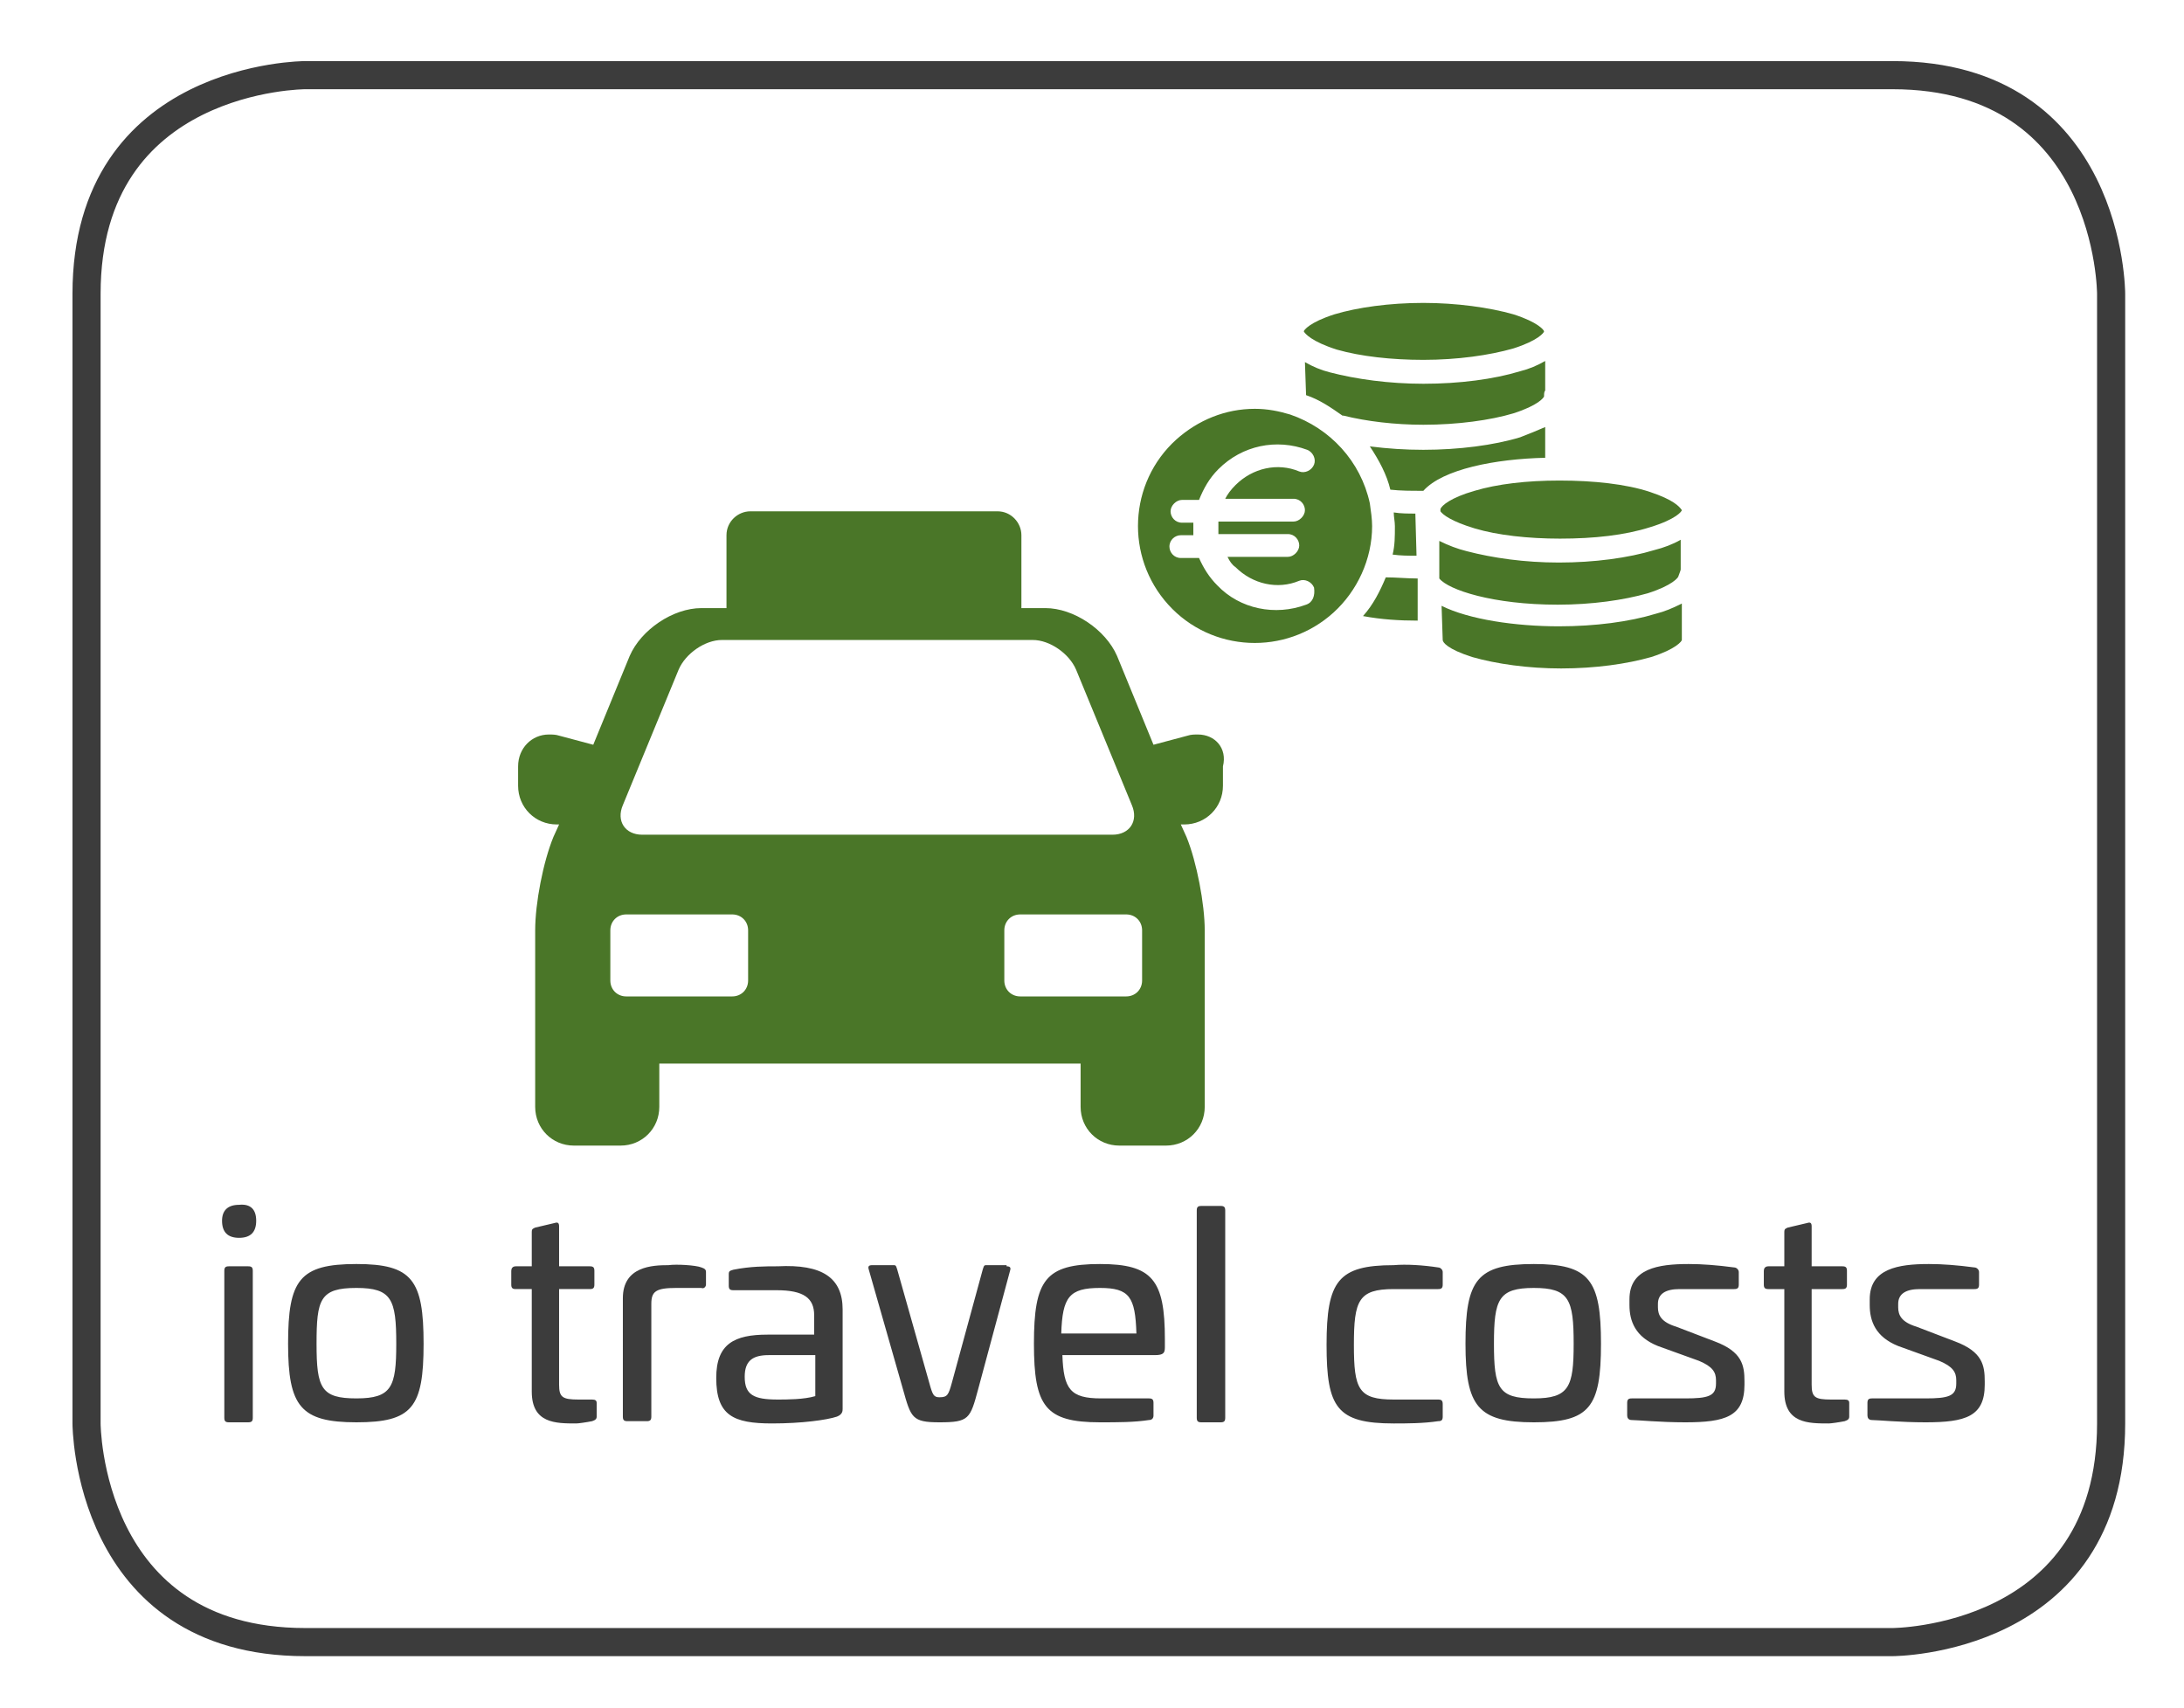 <svg version="1.1" id="travel_x5F_costs" xmlns="http://www.w3.org/2000/svg" x="0" y="0" viewBox="0 0 191.8 150" xml:space="preserve"><style>.st2{fill:#4a7628}</style><path d="M26.8 6.6S7.6 6.6 7.6 25.8V125s0 19.2 19.2 19.2h139.4s19.2 0 19.2-19.2V25.8s0-19.2-19.2-19.2H26.8z" fill="none" stroke="#3c3c3c" stroke-width="2.47"/><path d="M22.5 107.2c0 1-.5 1.5-1.5 1.5s-1.5-.5-1.5-1.5c0-.9.5-1.4 1.5-1.4 1-.1 1.5.4 1.5 1.4zm-.7 4c.3 0 .4.1.4.4v12.9c0 .3-.1.4-.4.4h-1.7c-.3 0-.4-.1-.4-.4v-12.9c0-.3.1-.4.4-.4h1.7zm15.4 6.8c0 5.6-1 6.9-5.9 6.9s-6-1.4-6-6.9c0-5.6 1-7 6-7 4.9 0 5.9 1.4 5.9 7zm-9.4 0c0 3.9.4 4.8 3.5 4.8s3.5-1 3.5-4.8c0-3.9-.4-4.9-3.5-4.9-3.2 0-3.5 1-3.5 4.9zm20.9-10.6c.3-.1.4 0 .4.3v3.5h2.7c.3 0 .4.1.4.4v1.2c0 .3-.1.4-.4.4h-2.7v8.4c0 1.1.3 1.3 1.7 1.3H52c.3 0 .4.1.4.3v1.2c0 .2-.1.3-.4.4-.5.1-1.2.2-1.4.2-1.8 0-3.9 0-3.9-2.8v-9h-1.4c-.3 0-.4-.1-.4-.4v-1.2c0-.2.1-.4.4-.4h1.4v-3c0-.3.1-.3.3-.4l1.7-.4zm12.9 3.9c.3.1.4.2.4.4v1.1c0 .2-.2.4-.4.3h-2.2c-1.8 0-2.2.3-2.2 1.4v9.9c0 .3-.1.4-.4.4h-1.7c-.3 0-.4-.1-.4-.4V114c0-2.8 2.6-2.9 4-2.9.7-.1 2.4 0 2.9.2zM74 115v8.7c0 .2 0 .5-.5.7-.9.3-3.1.6-5.7.6-3.4 0-4.9-.7-4.9-4 0-3 1.6-3.8 4.5-3.8h4.1v-1.7c0-1.5-.9-2.2-3.3-2.2h-3.8c-.3 0-.4-.1-.4-.4v-1c0-.3.1-.3.4-.4 1.5-.3 2.8-.3 3.9-.3 3.9-.2 5.7 1 5.7 3.8zm-6.5 4c-1.4 0-2.1.5-2.1 1.9 0 1.6.8 2 2.9 2 .8 0 2.3 0 3.3-.3V119h-4.1zm20.9-7.8c.3 0 .4.1.3.4L85.9 122c-.7 2.6-.8 2.9-3.4 2.9-2.4 0-2.5-.4-3.2-2.9l-3-10.5c-.1-.3 0-.4.3-.4h1.9c.2 0 .2.1.3.4l2.8 9.9c.3 1.1.4 1.3.9 1.3.7 0 .8-.2 1.1-1.3l2.7-9.9c.1-.3.1-.4.3-.4h1.8zm13.9 6.4v.7c0 .5-.1.7-.9.7h-8.1c.1 3 .7 3.8 3.4 3.8h4.2c.3 0 .4.1.4.4v1.1c0 .2-.1.4-.4.4-1.3.2-2.7.2-4.3.2-4.8 0-5.8-1.4-5.8-6.9 0-5.6 1-7 5.8-7 4.6 0 5.7 1.4 5.7 6.6zm-9.1-.5h6.6c-.1-3.2-.6-4-3.2-4-2.7 0-3.3.8-3.4 4zm14-11.2c.3 0 .4.1.4.4v18.2c0 .3-.1.4-.4.4h-1.7c-.3 0-.4-.1-.4-.4v-18.2c0-.3.1-.4.4-.4h1.7zm19.1 5.4c.2 0 .4.2.4.4v1.1c0 .3-.1.4-.4.4h-3.9c-3.1 0-3.5 1-3.5 4.9 0 3.9.4 4.8 3.5 4.8h3.9c.3 0 .4.1.4.4v1.1c0 .3-.1.4-.4.4-1.3.2-2.8.2-3.9.2-5 0-5.9-1.4-5.9-6.9 0-5.6 1-7 5.9-7 1.1-.1 2.6 0 3.9.2zm14.3 6.7c0 5.6-1 6.9-5.9 6.9s-6-1.4-6-6.9c0-5.6 1-7 6-7 4.9 0 5.9 1.4 5.9 7zm-9.4 0c0 3.9.4 4.8 3.5 4.8s3.5-1 3.5-4.8c0-3.9-.4-4.9-3.5-4.9s-3.5 1-3.5 4.9zm21.1-6.7c.2 0 .4.2.4.4v1.1c0 .3-.1.4-.4.4h-4.8c-1.2 0-1.9.4-1.9 1.3v.3c0 .7.3 1.3 1.6 1.7l3.4 1.3c2.4.9 2.6 2.1 2.6 3.5v.3c0 2.8-1.7 3.3-5.2 3.3-2.2 0-4.2-.2-4.7-.2-.3 0-.4-.2-.4-.4v-1.1c0-.3.1-.4.4-.4h4.7c2 0 2.7-.2 2.7-1.3v-.3c0-.7-.3-1.2-1.5-1.7l-3.6-1.3c-2-.8-2.5-2.2-2.5-3.6v-.5c0-2.7 2.5-3.1 5.2-3.1 1.2 0 2.5.1 4 .3zm6.4-3.9c.3-.1.4 0 .4.3v3.5h2.7c.3 0 .4.1.4.4v1.2c0 .3-.1.4-.4.4h-2.7v8.4c0 1.1.3 1.3 1.7 1.3h1.2c.3 0 .4.1.4.3v1.2c0 .2-.1.3-.4.4-.5.1-1.2.2-1.4.2-1.8 0-3.9 0-3.9-2.8v-9h-1.4c-.3 0-.4-.1-.4-.4v-1.2c0-.2.1-.4.4-.4h1.4v-3c0-.3.1-.3.3-.4l1.7-.4zm14.7 3.9c.2 0 .4.2.4.4v1.1c0 .3-.1.4-.4.4h-4.8c-1.2 0-1.9.4-1.9 1.3v.3c0 .7.3 1.3 1.6 1.7l3.4 1.3c2.4.9 2.6 2.1 2.6 3.5v.3c0 2.8-1.7 3.3-5.2 3.3-2.2 0-4.2-.2-4.7-.2-.3 0-.4-.2-.4-.4v-1.1c0-.3.1-.4.4-.4h4.7c2 0 2.7-.2 2.7-1.3v-.3c0-.7-.3-1.2-1.5-1.7l-3.6-1.3c-2-.8-2.5-2.2-2.5-3.6v-.5c0-2.7 2.5-3.1 5.2-3.1 1.2 0 2.5.1 4 .3z" fill="#3c3c3c"/><path class="st2" d="M105.2 64.5c-.3 0-.6 0-.9.1l-3 .8-3.2-7.8c-1-2.3-3.8-4.2-6.3-4.2h-2.1V47c0-1.1-.9-2.1-2.1-2.1H65.9c-1.1 0-2.1.9-2.1 2.1v6.4h-2.2c-2.5 0-5.3 1.9-6.3 4.2l-3.2 7.8-3-.8c-.3-.1-.6-.1-.9-.1-1.5 0-2.7 1.2-2.7 2.8V69c0 1.9 1.5 3.4 3.4 3.4h.2l-.5 1.1c-.9 2.2-1.6 5.8-1.6 8.2v15.5c0 1.9 1.5 3.4 3.4 3.4h4.1c1.9 0 3.4-1.5 3.4-3.4v-3.8h37v3.8c0 1.9 1.5 3.4 3.4 3.4h4.1c1.9 0 3.4-1.5 3.4-3.4V81.7c0-2.3-.7-6-1.6-8.2l-.5-1.1h.3c1.9 0 3.4-1.5 3.4-3.4v-1.7c.4-1.6-.7-2.8-2.2-2.8zm-50.5 6.2l4.9-11.9c.6-1.4 2.3-2.6 3.8-2.6h27.3c1.5 0 3.2 1.2 3.8 2.6l4.9 11.9c.6 1.4-.2 2.6-1.7 2.6H56.4c-1.5 0-2.3-1.2-1.7-2.6zm11 15.4c0 .8-.6 1.4-1.4 1.4H55c-.8 0-1.4-.6-1.4-1.4v-4.4c0-.8.6-1.4 1.4-1.4h9.3c.8 0 1.4.6 1.4 1.4v4.4zm34.6 0c0 .8-.6 1.4-1.4 1.4h-9.3c-.8 0-1.4-.6-1.4-1.4v-4.4c0-.8.6-1.4 1.4-1.4h9.3c.8 0 1.4.6 1.4 1.4v4.4zm20-41.9c-.8-3.7-3.5-6.6-7-7.8-1-.3-2-.5-3.1-.5-2.6 0-5 1-6.9 2.7-4.2 3.8-4.5 10.3-.7 14.5s10.3 4.5 14.5.7c2.1-1.9 3.4-4.7 3.4-7.6 0-.6-.1-1.3-.2-2zm-5.6 8.9c-2.7 1-5.8.4-7.8-1.7-.7-.7-1.2-1.5-1.6-2.4h-1.6c-.6 0-1-.5-1-1 0-.6.5-1 1-1h1.1v-1.1h-1c-.6 0-1-.5-1-1s.5-1 1-1h1.5c.4-1 .9-1.9 1.7-2.7 2.1-2.1 5.1-2.7 7.8-1.7.5.2.8.8.6 1.3-.2.5-.8.8-1.3.6-1.9-.8-4.1-.3-5.6 1.2-.4.4-.7.8-.9 1.2h6c.6 0 1 .5 1 1s-.5 1-1 1H107v1.1h6.1c.6 0 1 .5 1 1s-.5 1-1 1h-5.3c.2.4.4.7.7.9 1.5 1.5 3.7 2 5.6 1.2.5-.2 1.1.1 1.3.6.1.7-.1 1.3-.7 1.5zm18.2-25.5c-2.1-.6-5-1-7.9-1-3 0-5.8.4-7.8 1-2.2.7-2.7 1.4-2.7 1.5.1.2.7.9 2.9 1.6 2.1.6 4.8.9 7.6.9 3 0 5.8-.4 7.9-1 2.2-.7 2.7-1.4 2.7-1.5 0-.1-.5-.8-2.7-1.5zM124.5 51v-.2c-.9 0-1.9-.1-2.8-.1-.5 1.2-1.1 2.4-2 3.4 1.6.3 3.2.4 4.8.4V51zm9-18.4c-2.3.7-5.3 1.1-8.5 1.1-3 0-5.9-.4-8.2-1-.8-.2-1.5-.5-2.2-.9l.1 2.9c1.2.4 2.2 1.1 3.2 1.8h.1c2 .5 4.5.8 7 .8 3 0 5.9-.4 7.9-1 2.2-.7 2.7-1.4 2.7-1.5 0-.2 0-.4.1-.5v-2.6c-.7.4-1.4.7-2.2.9zm0 5.8c-2.3.7-5.4 1.1-8.5 1.1-1.6 0-3.1-.1-4.7-.3.8 1.2 1.5 2.5 1.8 3.8.9.1 1.8.1 2.8.1h.1c1.7-1.9 6.3-2.8 10.7-2.9v-2.7c-.7.3-1.4.6-2.2.9zm-11.2 10.3c.7.1 1.4.1 2.1.1l-.1-3.6v-.1c-.6 0-1.3 0-1.9-.1 0 .4.1.8.1 1.2 0 .9 0 1.7-.2 2.5zm25.3 1.3v-2.6c-.7.4-1.5.7-2.3.9-2.3.7-5.3 1.1-8.4 1.1-3 0-5.8-.4-8.1-1-.8-.2-1.6-.5-2.4-.9v3.3c.8 1 4.7 2.3 10.4 2.3 3 0 5.8-.4 7.9-1 2.2-.7 2.7-1.4 2.7-1.5.1-.3.2-.5.2-.6z"/><path class="st2" d="M145.4 53.9c-2.3.7-5.3 1.1-8.5 1.1-3.8 0-7.9-.6-10.3-1.8l.1 3c0 .2.4.8 2.6 1.5 2.1.6 4.9 1 7.8 1 3 0 5.8-.4 7.9-1 2.2-.7 2.7-1.4 2.7-1.5V53c-.8.4-1.5.7-2.3.9zm-.5-10.7c-2.1-.7-5-1-7.9-1h-.1c-2.8 0-5.4.3-7.4.9-2.1.6-2.9 1.3-3 1.6v.2c.2.3 1 .9 3 1.5s4.7.9 7.5.9c3 0 5.7-.3 7.9-1 2.3-.7 2.8-1.4 2.8-1.5-.2-.3-.7-.9-2.8-1.6z"/></svg>